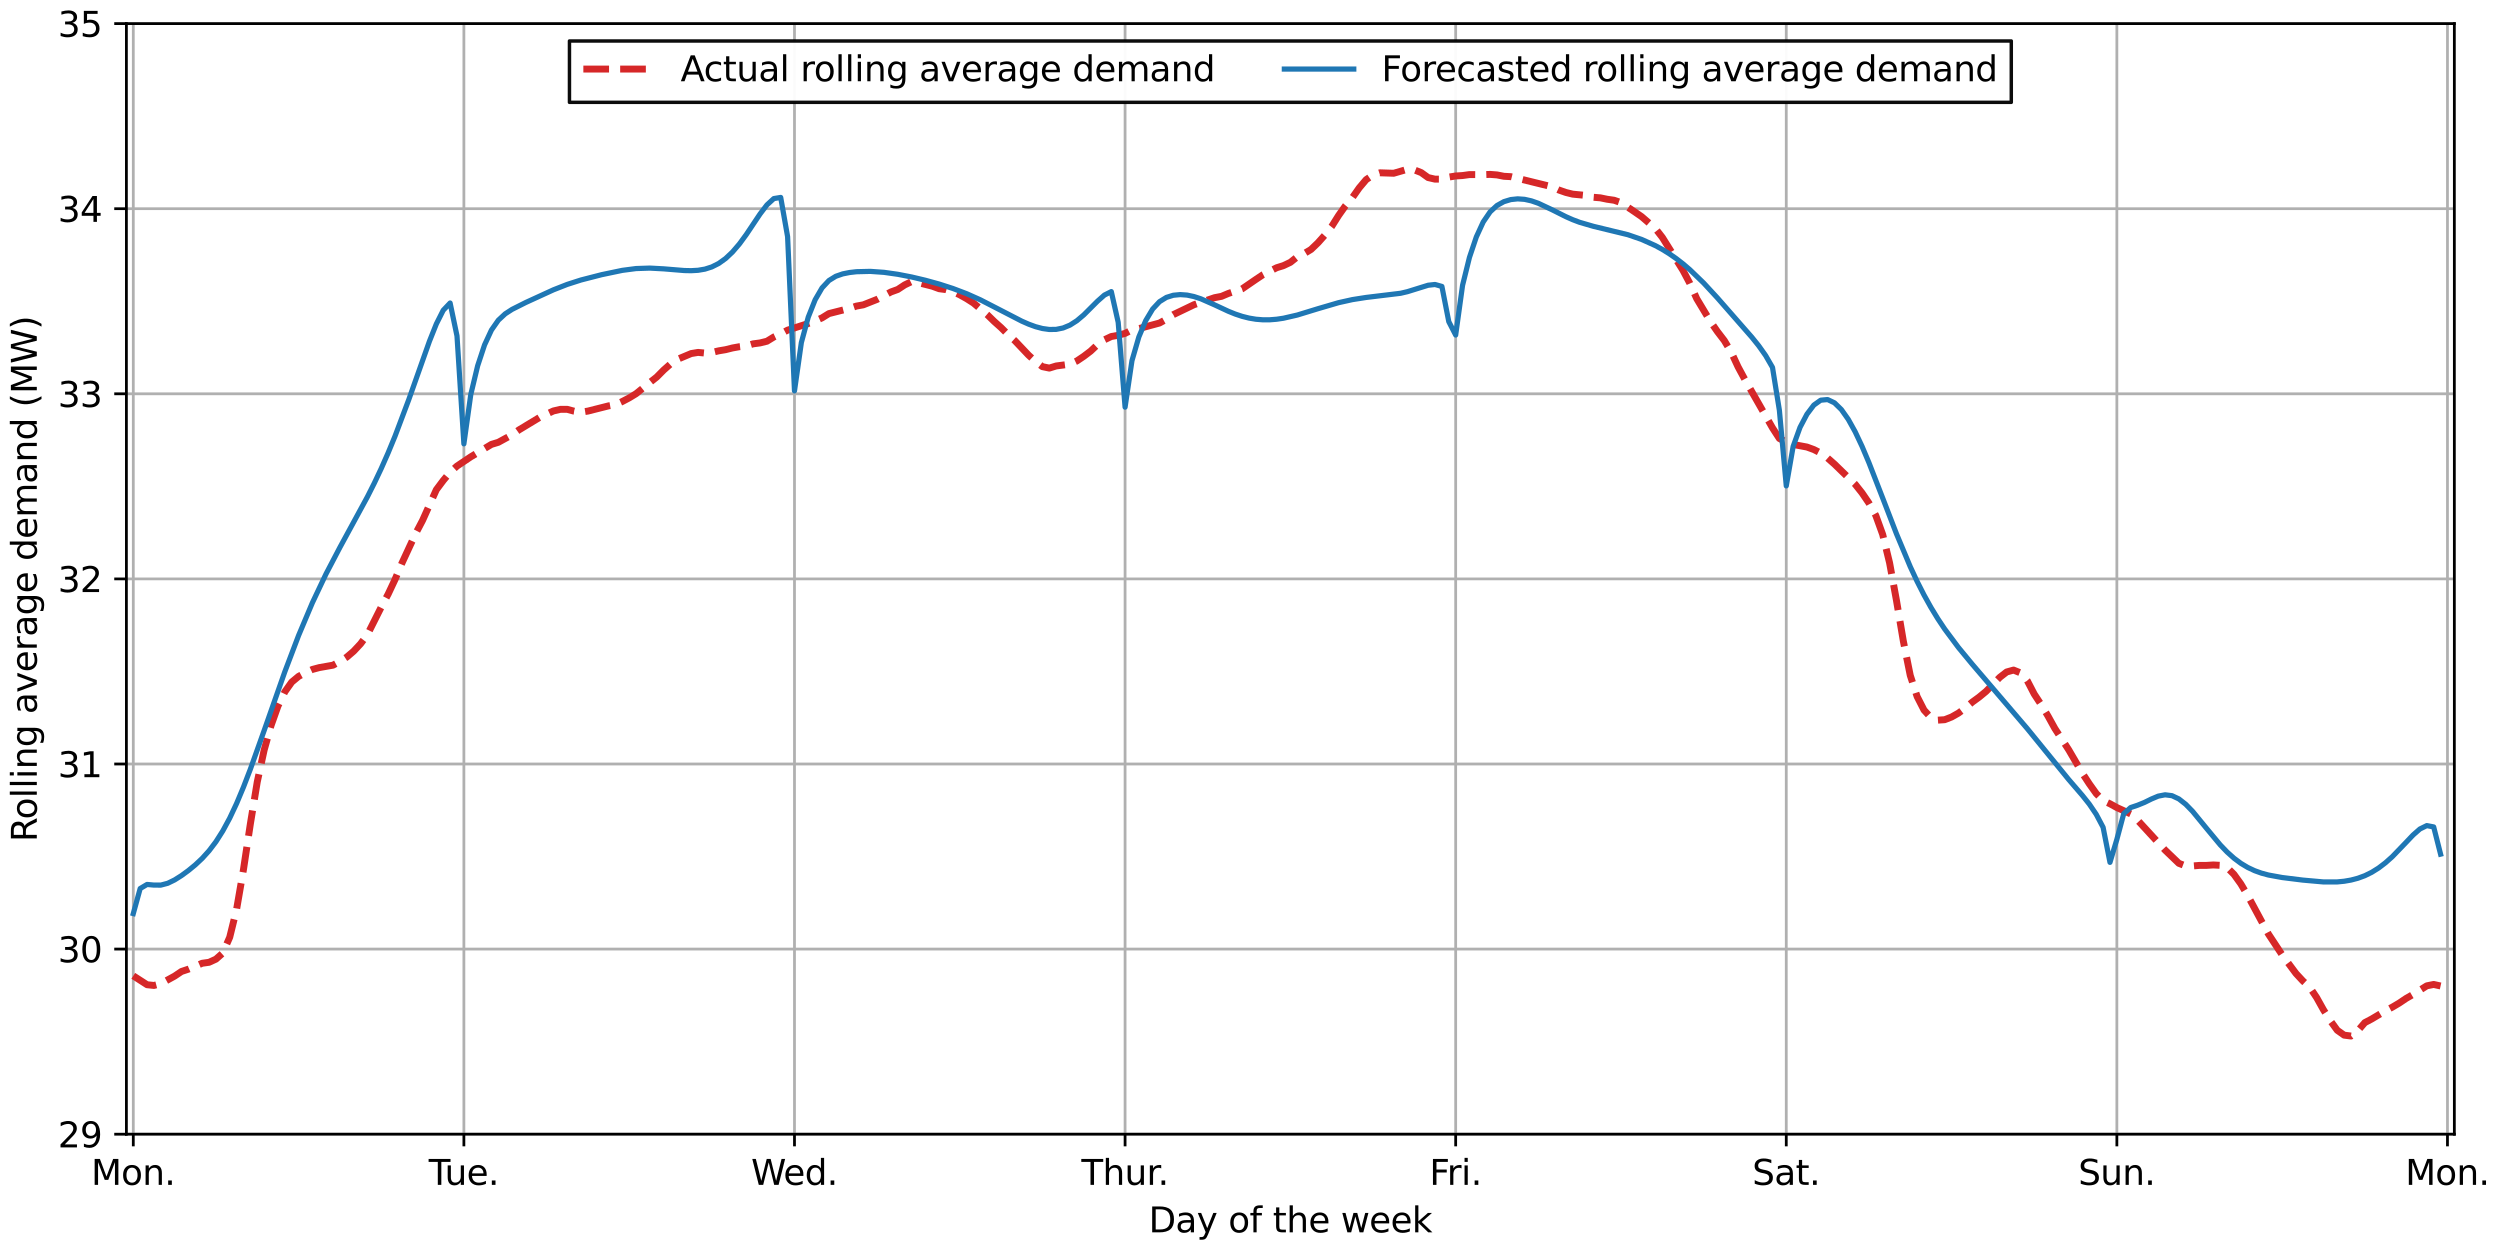 <?xml version="1.0" encoding="utf-8" standalone="no"?>
<!DOCTYPE svg PUBLIC "-//W3C//DTD SVG 1.1//EN"
  "http://www.w3.org/Graphics/SVG/1.1/DTD/svg11.dtd">
<svg height="360pt" version="1.1" viewBox="0 0 720 360" width="720pt" xmlns="http://www.w3.org/2000/svg" xmlns:xlink="http://www.w3.org/1999/xlink">
 <defs>
  <style type="text/css">*{stroke-linecap:butt;stroke-linejoin:round;}</style>
 </defs>
 <g id="figure_1">
  <g id="patch_1">
   <path d="M 0 360 
L 720 360 
L 720 0 
L 0 0 
z
" style="fill:#ffffff;"/>
  </g>
  <g id="axes_1">
   <g id="patch_2">
    <path d="M 36.403 326.644 
L 706.852 326.644 
L 706.852 6.799 
L 36.403 6.799 
z
" style="fill:#ffffff;"/>
   </g>
   <g id="matplotlib.axis_1">
    <g id="xtick_1">
     <g id="line2d_1">
      <path clip-path="url(#p9b001a2876)" d="M 38.387 326.644 
L 38.387 6.799 
" style="fill:none;stroke:#b0b0b0;stroke-linecap:square;stroke-width:0.8;"/>
     </g>
     <g id="line2d_2">
      <defs>
       <path d="M 0 0 
L 0 3.5 
" id="m83ff432cc6" style="stroke:#000000;stroke-width:0.8;"/>
      </defs>
      <g>
       <use style="stroke:#000000;stroke-width:0.8;" x="38.387" xlink:href="#m83ff432cc6" y="326.644"/>
      </g>
     </g>
     <g id="text_1">
      <!-- Mon. -->
      <g transform="translate(26.256 341.242)scale(0.1 -0.1)">
       <defs>
        <path d="M 628 4666 
L 1569 4666 
L 2759 1491 
L 3956 4666 
L 4897 4666 
L 4897 0 
L 4281 0 
L 4281 4097 
L 3078 897 
L 2444 897 
L 1241 4097 
L 1241 0 
L 628 0 
L 628 4666 
z
" id="DejaVuSans-4d" transform="scale(0.016)"/>
        <path d="M 1959 3097 
Q 1497 3097 1228 2736 
Q 959 2375 959 1747 
Q 959 1119 1226 758 
Q 1494 397 1959 397 
Q 2419 397 2687 759 
Q 2956 1122 2956 1747 
Q 2956 2369 2687 2733 
Q 2419 3097 1959 3097 
z
M 1959 3584 
Q 2709 3584 3137 3096 
Q 3566 2609 3566 1747 
Q 3566 888 3137 398 
Q 2709 -91 1959 -91 
Q 1206 -91 779 398 
Q 353 888 353 1747 
Q 353 2609 779 3096 
Q 1206 3584 1959 3584 
z
" id="DejaVuSans-6f" transform="scale(0.016)"/>
        <path d="M 3513 2113 
L 3513 0 
L 2938 0 
L 2938 2094 
Q 2938 2591 2744 2837 
Q 2550 3084 2163 3084 
Q 1697 3084 1428 2787 
Q 1159 2491 1159 1978 
L 1159 0 
L 581 0 
L 581 3500 
L 1159 3500 
L 1159 2956 
Q 1366 3272 1645 3428 
Q 1925 3584 2291 3584 
Q 2894 3584 3203 3211 
Q 3513 2838 3513 2113 
z
" id="DejaVuSans-6e" transform="scale(0.016)"/>
        <path d="M 684 794 
L 1344 794 
L 1344 0 
L 684 0 
L 684 794 
z
" id="DejaVuSans-2e" transform="scale(0.016)"/>
       </defs>
       <use xlink:href="#DejaVuSans-4d"/>
       <use x="86.279" xlink:href="#DejaVuSans-6f"/>
       <use x="147.461" xlink:href="#DejaVuSans-6e"/>
       <use x="210.84" xlink:href="#DejaVuSans-2e"/>
      </g>
     </g>
    </g>
    <g id="xtick_2">
     <g id="line2d_3">
      <path clip-path="url(#p9b001a2876)" d="M 133.599 326.644 
L 133.599 6.799 
" style="fill:none;stroke:#b0b0b0;stroke-linecap:square;stroke-width:0.8;"/>
     </g>
     <g id="line2d_4">
      <g>
       <use style="stroke:#000000;stroke-width:0.8;" x="133.599" xlink:href="#m83ff432cc6" y="326.644"/>
      </g>
     </g>
     <g id="text_2">
      <!-- Tue. -->
      <g transform="translate(123.467 341.242)scale(0.1 -0.1)">
       <defs>
        <path d="M -19 4666 
L 3928 4666 
L 3928 4134 
L 2272 4134 
L 2272 0 
L 1638 0 
L 1638 4134 
L -19 4134 
L -19 4666 
z
" id="DejaVuSans-54" transform="scale(0.016)"/>
        <path d="M 544 1381 
L 544 3500 
L 1119 3500 
L 1119 1403 
Q 1119 906 1312 657 
Q 1506 409 1894 409 
Q 2359 409 2629 706 
Q 2900 1003 2900 1516 
L 2900 3500 
L 3475 3500 
L 3475 0 
L 2900 0 
L 2900 538 
Q 2691 219 2414 64 
Q 2138 -91 1772 -91 
Q 1169 -91 856 284 
Q 544 659 544 1381 
z
M 1991 3584 
L 1991 3584 
z
" id="DejaVuSans-75" transform="scale(0.016)"/>
        <path d="M 3597 1894 
L 3597 1613 
L 953 1613 
Q 991 1019 1311 708 
Q 1631 397 2203 397 
Q 2534 397 2845 478 
Q 3156 559 3463 722 
L 3463 178 
Q 3153 47 2828 -22 
Q 2503 -91 2169 -91 
Q 1331 -91 842 396 
Q 353 884 353 1716 
Q 353 2575 817 3079 
Q 1281 3584 2069 3584 
Q 2775 3584 3186 3129 
Q 3597 2675 3597 1894 
z
M 3022 2063 
Q 3016 2534 2758 2815 
Q 2500 3097 2075 3097 
Q 1594 3097 1305 2825 
Q 1016 2553 972 2059 
L 3022 2063 
z
" id="DejaVuSans-65" transform="scale(0.016)"/>
       </defs>
       <use xlink:href="#DejaVuSans-54"/>
       <use x="45.959" xlink:href="#DejaVuSans-75"/>
       <use x="109.338" xlink:href="#DejaVuSans-65"/>
       <use x="170.861" xlink:href="#DejaVuSans-2e"/>
      </g>
     </g>
    </g>
    <g id="xtick_3">
     <g id="line2d_5">
      <path clip-path="url(#p9b001a2876)" d="M 228.81 326.644 
L 228.81 6.799 
" style="fill:none;stroke:#b0b0b0;stroke-linecap:square;stroke-width:0.8;"/>
     </g>
     <g id="line2d_6">
      <g>
       <use style="stroke:#000000;stroke-width:0.8;" x="228.81" xlink:href="#m83ff432cc6" y="326.644"/>
      </g>
     </g>
     <g id="text_3">
      <!-- Wed. -->
      <g transform="translate(216.32 341.242)scale(0.1 -0.1)">
       <defs>
        <path d="M 213 4666 
L 850 4666 
L 1831 722 
L 2809 4666 
L 3519 4666 
L 4500 722 
L 5478 4666 
L 6119 4666 
L 4947 0 
L 4153 0 
L 3169 4050 
L 2175 0 
L 1381 0 
L 213 4666 
z
" id="DejaVuSans-57" transform="scale(0.016)"/>
        <path d="M 2906 2969 
L 2906 4863 
L 3481 4863 
L 3481 0 
L 2906 0 
L 2906 525 
Q 2725 213 2448 61 
Q 2172 -91 1784 -91 
Q 1150 -91 751 415 
Q 353 922 353 1747 
Q 353 2572 751 3078 
Q 1150 3584 1784 3584 
Q 2172 3584 2448 3432 
Q 2725 3281 2906 2969 
z
M 947 1747 
Q 947 1113 1208 752 
Q 1469 391 1925 391 
Q 2381 391 2643 752 
Q 2906 1113 2906 1747 
Q 2906 2381 2643 2742 
Q 2381 3103 1925 3103 
Q 1469 3103 1208 2742 
Q 947 2381 947 1747 
z
" id="DejaVuSans-64" transform="scale(0.016)"/>
       </defs>
       <use xlink:href="#DejaVuSans-57"/>
       <use x="93.002" xlink:href="#DejaVuSans-65"/>
       <use x="154.525" xlink:href="#DejaVuSans-64"/>
       <use x="218.002" xlink:href="#DejaVuSans-2e"/>
      </g>
     </g>
    </g>
    <g id="xtick_4">
     <g id="line2d_7">
      <path clip-path="url(#p9b001a2876)" d="M 324.022 326.644 
L 324.022 6.799 
" style="fill:none;stroke:#b0b0b0;stroke-linecap:square;stroke-width:0.8;"/>
     </g>
     <g id="line2d_8">
      <g>
       <use style="stroke:#000000;stroke-width:0.8;" x="324.022" xlink:href="#m83ff432cc6" y="326.644"/>
      </g>
     </g>
     <g id="text_4">
      <!-- Thur. -->
      <g transform="translate(311.442 341.242)scale(0.1 -0.1)">
       <defs>
        <path d="M 3513 2113 
L 3513 0 
L 2938 0 
L 2938 2094 
Q 2938 2591 2744 2837 
Q 2550 3084 2163 3084 
Q 1697 3084 1428 2787 
Q 1159 2491 1159 1978 
L 1159 0 
L 581 0 
L 581 4863 
L 1159 4863 
L 1159 2956 
Q 1366 3272 1645 3428 
Q 1925 3584 2291 3584 
Q 2894 3584 3203 3211 
Q 3513 2838 3513 2113 
z
" id="DejaVuSans-68" transform="scale(0.016)"/>
        <path d="M 2631 2963 
Q 2534 3019 2420 3045 
Q 2306 3072 2169 3072 
Q 1681 3072 1420 2755 
Q 1159 2438 1159 1844 
L 1159 0 
L 581 0 
L 581 3500 
L 1159 3500 
L 1159 2956 
Q 1341 3275 1631 3429 
Q 1922 3584 2338 3584 
Q 2397 3584 2469 3576 
Q 2541 3569 2628 3553 
L 2631 2963 
z
" id="DejaVuSans-72" transform="scale(0.016)"/>
       </defs>
       <use xlink:href="#DejaVuSans-54"/>
       <use x="61.084" xlink:href="#DejaVuSans-68"/>
       <use x="124.463" xlink:href="#DejaVuSans-75"/>
       <use x="187.842" xlink:href="#DejaVuSans-72"/>
       <use x="219.83" xlink:href="#DejaVuSans-2e"/>
      </g>
     </g>
    </g>
    <g id="xtick_5">
     <g id="line2d_9">
      <path clip-path="url(#p9b001a2876)" d="M 419.234 326.644 
L 419.234 6.799 
" style="fill:none;stroke:#b0b0b0;stroke-linecap:square;stroke-width:0.8;"/>
     </g>
     <g id="line2d_10">
      <g>
       <use style="stroke:#000000;stroke-width:0.8;" x="419.234" xlink:href="#m83ff432cc6" y="326.644"/>
      </g>
     </g>
     <g id="text_5">
      <!-- Fri. -->
      <g transform="translate(411.687 341.242)scale(0.1 -0.1)">
       <defs>
        <path d="M 628 4666 
L 3309 4666 
L 3309 4134 
L 1259 4134 
L 1259 2759 
L 3109 2759 
L 3109 2228 
L 1259 2228 
L 1259 0 
L 628 0 
L 628 4666 
z
" id="DejaVuSans-46" transform="scale(0.016)"/>
        <path d="M 603 3500 
L 1178 3500 
L 1178 0 
L 603 0 
L 603 3500 
z
M 603 4863 
L 1178 4863 
L 1178 4134 
L 603 4134 
L 603 4863 
z
" id="DejaVuSans-69" transform="scale(0.016)"/>
       </defs>
       <use xlink:href="#DejaVuSans-46"/>
       <use x="50.27" xlink:href="#DejaVuSans-72"/>
       <use x="91.383" xlink:href="#DejaVuSans-69"/>
       <use x="119.166" xlink:href="#DejaVuSans-2e"/>
      </g>
     </g>
    </g>
    <g id="xtick_6">
     <g id="line2d_11">
      <path clip-path="url(#p9b001a2876)" d="M 514.445 326.644 
L 514.445 6.799 
" style="fill:none;stroke:#b0b0b0;stroke-linecap:square;stroke-width:0.8;"/>
     </g>
     <g id="line2d_12">
      <g>
       <use style="stroke:#000000;stroke-width:0.8;" x="514.445" xlink:href="#m83ff432cc6" y="326.644"/>
      </g>
     </g>
     <g id="text_6">
      <!-- Sat. -->
      <g transform="translate(504.658 341.242)scale(0.1 -0.1)">
       <defs>
        <path d="M 3425 4513 
L 3425 3897 
Q 3066 4069 2747 4153 
Q 2428 4238 2131 4238 
Q 1616 4238 1336 4038 
Q 1056 3838 1056 3469 
Q 1056 3159 1242 3001 
Q 1428 2844 1947 2747 
L 2328 2669 
Q 3034 2534 3370 2195 
Q 3706 1856 3706 1288 
Q 3706 609 3251 259 
Q 2797 -91 1919 -91 
Q 1588 -91 1214 -16 
Q 841 59 441 206 
L 441 856 
Q 825 641 1194 531 
Q 1563 422 1919 422 
Q 2459 422 2753 634 
Q 3047 847 3047 1241 
Q 3047 1584 2836 1778 
Q 2625 1972 2144 2069 
L 1759 2144 
Q 1053 2284 737 2584 
Q 422 2884 422 3419 
Q 422 4038 858 4394 
Q 1294 4750 2059 4750 
Q 2388 4750 2728 4690 
Q 3069 4631 3425 4513 
z
" id="DejaVuSans-53" transform="scale(0.016)"/>
        <path d="M 2194 1759 
Q 1497 1759 1228 1600 
Q 959 1441 959 1056 
Q 959 750 1161 570 
Q 1363 391 1709 391 
Q 2188 391 2477 730 
Q 2766 1069 2766 1631 
L 2766 1759 
L 2194 1759 
z
M 3341 1997 
L 3341 0 
L 2766 0 
L 2766 531 
Q 2569 213 2275 61 
Q 1981 -91 1556 -91 
Q 1019 -91 701 211 
Q 384 513 384 1019 
Q 384 1609 779 1909 
Q 1175 2209 1959 2209 
L 2766 2209 
L 2766 2266 
Q 2766 2663 2505 2880 
Q 2244 3097 1772 3097 
Q 1472 3097 1187 3025 
Q 903 2953 641 2809 
L 641 3341 
Q 956 3463 1253 3523 
Q 1550 3584 1831 3584 
Q 2591 3584 2966 3190 
Q 3341 2797 3341 1997 
z
" id="DejaVuSans-61" transform="scale(0.016)"/>
        <path d="M 1172 4494 
L 1172 3500 
L 2356 3500 
L 2356 3053 
L 1172 3053 
L 1172 1153 
Q 1172 725 1289 603 
Q 1406 481 1766 481 
L 2356 481 
L 2356 0 
L 1766 0 
Q 1100 0 847 248 
Q 594 497 594 1153 
L 594 3053 
L 172 3053 
L 172 3500 
L 594 3500 
L 594 4494 
L 1172 4494 
z
" id="DejaVuSans-74" transform="scale(0.016)"/>
       </defs>
       <use xlink:href="#DejaVuSans-53"/>
       <use x="63.477" xlink:href="#DejaVuSans-61"/>
       <use x="124.756" xlink:href="#DejaVuSans-74"/>
       <use x="163.965" xlink:href="#DejaVuSans-2e"/>
      </g>
     </g>
    </g>
    <g id="xtick_7">
     <g id="line2d_13">
      <path clip-path="url(#p9b001a2876)" d="M 609.657 326.644 
L 609.657 6.799 
" style="fill:none;stroke:#b0b0b0;stroke-linecap:square;stroke-width:0.8;"/>
     </g>
     <g id="line2d_14">
      <g>
       <use style="stroke:#000000;stroke-width:0.8;" x="609.657" xlink:href="#m83ff432cc6" y="326.644"/>
      </g>
     </g>
     <g id="text_7">
      <!-- Sun. -->
      <g transform="translate(598.556 341.242)scale(0.1 -0.1)">
       <use xlink:href="#DejaVuSans-53"/>
       <use x="63.477" xlink:href="#DejaVuSans-75"/>
       <use x="126.855" xlink:href="#DejaVuSans-6e"/>
       <use x="190.234" xlink:href="#DejaVuSans-2e"/>
      </g>
     </g>
    </g>
    <g id="xtick_8">
     <g id="line2d_15">
      <path clip-path="url(#p9b001a2876)" d="M 704.869 326.644 
L 704.869 6.799 
" style="fill:none;stroke:#b0b0b0;stroke-linecap:square;stroke-width:0.8;"/>
     </g>
     <g id="line2d_16">
      <g>
       <use style="stroke:#000000;stroke-width:0.8;" x="704.869" xlink:href="#m83ff432cc6" y="326.644"/>
      </g>
     </g>
     <g id="text_8">
      <!-- Mon. -->
      <g transform="translate(692.737 341.242)scale(0.1 -0.1)">
       <use xlink:href="#DejaVuSans-4d"/>
       <use x="86.279" xlink:href="#DejaVuSans-6f"/>
       <use x="147.461" xlink:href="#DejaVuSans-6e"/>
       <use x="210.84" xlink:href="#DejaVuSans-2e"/>
      </g>
     </g>
    </g>
    <g id="text_9">
     <!-- Day of the week -->
     <g transform="translate(330.825 354.92)scale(0.1 -0.1)">
      <defs>
       <path d="M 1259 4147 
L 1259 519 
L 2022 519 
Q 2988 519 3436 956 
Q 3884 1394 3884 2338 
Q 3884 3275 3436 3711 
Q 2988 4147 2022 4147 
L 1259 4147 
z
M 628 4666 
L 1925 4666 
Q 3281 4666 3915 4102 
Q 4550 3538 4550 2338 
Q 4550 1131 3912 565 
Q 3275 0 1925 0 
L 628 0 
L 628 4666 
z
" id="DejaVuSans-44" transform="scale(0.016)"/>
       <path d="M 2059 -325 
Q 1816 -950 1584 -1140 
Q 1353 -1331 966 -1331 
L 506 -1331 
L 506 -850 
L 844 -850 
Q 1081 -850 1212 -737 
Q 1344 -625 1503 -206 
L 1606 56 
L 191 3500 
L 800 3500 
L 1894 763 
L 2988 3500 
L 3597 3500 
L 2059 -325 
z
" id="DejaVuSans-79" transform="scale(0.016)"/>
       <path id="DejaVuSans-20" transform="scale(0.016)"/>
       <path d="M 2375 4863 
L 2375 4384 
L 1825 4384 
Q 1516 4384 1395 4259 
Q 1275 4134 1275 3809 
L 1275 3500 
L 2222 3500 
L 2222 3053 
L 1275 3053 
L 1275 0 
L 697 0 
L 697 3053 
L 147 3053 
L 147 3500 
L 697 3500 
L 697 3744 
Q 697 4328 969 4595 
Q 1241 4863 1831 4863 
L 2375 4863 
z
" id="DejaVuSans-66" transform="scale(0.016)"/>
       <path d="M 269 3500 
L 844 3500 
L 1563 769 
L 2278 3500 
L 2956 3500 
L 3675 769 
L 4391 3500 
L 4966 3500 
L 4050 0 
L 3372 0 
L 2619 2869 
L 1863 0 
L 1184 0 
L 269 3500 
z
" id="DejaVuSans-77" transform="scale(0.016)"/>
       <path d="M 581 4863 
L 1159 4863 
L 1159 1991 
L 2875 3500 
L 3609 3500 
L 1753 1863 
L 3688 0 
L 2938 0 
L 1159 1709 
L 1159 0 
L 581 0 
L 581 4863 
z
" id="DejaVuSans-6b" transform="scale(0.016)"/>
      </defs>
      <use xlink:href="#DejaVuSans-44"/>
      <use x="77.002" xlink:href="#DejaVuSans-61"/>
      <use x="138.281" xlink:href="#DejaVuSans-79"/>
      <use x="197.461" xlink:href="#DejaVuSans-20"/>
      <use x="229.248" xlink:href="#DejaVuSans-6f"/>
      <use x="290.43" xlink:href="#DejaVuSans-66"/>
      <use x="325.635" xlink:href="#DejaVuSans-20"/>
      <use x="357.422" xlink:href="#DejaVuSans-74"/>
      <use x="396.631" xlink:href="#DejaVuSans-68"/>
      <use x="460.01" xlink:href="#DejaVuSans-65"/>
      <use x="521.533" xlink:href="#DejaVuSans-20"/>
      <use x="553.32" xlink:href="#DejaVuSans-77"/>
      <use x="635.107" xlink:href="#DejaVuSans-65"/>
      <use x="696.631" xlink:href="#DejaVuSans-65"/>
      <use x="758.154" xlink:href="#DejaVuSans-6b"/>
     </g>
    </g>
   </g>
   <g id="matplotlib.axis_2">
    <g id="ytick_1">
     <g id="line2d_17">
      <path clip-path="url(#p9b001a2876)" d="M 36.403 326.644 
L 706.852 326.644 
" style="fill:none;stroke:#b0b0b0;stroke-linecap:square;stroke-width:0.8;"/>
     </g>
     <g id="line2d_18">
      <defs>
       <path d="M 0 0 
L -3.5 0 
" id="mb310139ceb" style="stroke:#000000;stroke-width:0.8;"/>
      </defs>
      <g>
       <use style="stroke:#000000;stroke-width:0.8;" x="36.403" xlink:href="#mb310139ceb" y="326.644"/>
      </g>
     </g>
     <g id="text_10">
      <!-- 29 -->
      <g transform="translate(16.678 330.443)scale(0.1 -0.1)">
       <defs>
        <path d="M 1228 531 
L 3431 531 
L 3431 0 
L 469 0 
L 469 531 
Q 828 903 1448 1529 
Q 2069 2156 2228 2338 
Q 2531 2678 2651 2914 
Q 2772 3150 2772 3378 
Q 2772 3750 2511 3984 
Q 2250 4219 1831 4219 
Q 1534 4219 1204 4116 
Q 875 4013 500 3803 
L 500 4441 
Q 881 4594 1212 4672 
Q 1544 4750 1819 4750 
Q 2544 4750 2975 4387 
Q 3406 4025 3406 3419 
Q 3406 3131 3298 2873 
Q 3191 2616 2906 2266 
Q 2828 2175 2409 1742 
Q 1991 1309 1228 531 
z
" id="DejaVuSans-32" transform="scale(0.016)"/>
        <path d="M 703 97 
L 703 672 
Q 941 559 1184 500 
Q 1428 441 1663 441 
Q 2288 441 2617 861 
Q 2947 1281 2994 2138 
Q 2813 1869 2534 1725 
Q 2256 1581 1919 1581 
Q 1219 1581 811 2004 
Q 403 2428 403 3163 
Q 403 3881 828 4315 
Q 1253 4750 1959 4750 
Q 2769 4750 3195 4129 
Q 3622 3509 3622 2328 
Q 3622 1225 3098 567 
Q 2575 -91 1691 -91 
Q 1453 -91 1209 -44 
Q 966 3 703 97 
z
M 1959 2075 
Q 2384 2075 2632 2365 
Q 2881 2656 2881 3163 
Q 2881 3666 2632 3958 
Q 2384 4250 1959 4250 
Q 1534 4250 1286 3958 
Q 1038 3666 1038 3163 
Q 1038 2656 1286 2365 
Q 1534 2075 1959 2075 
z
" id="DejaVuSans-39" transform="scale(0.016)"/>
       </defs>
       <use xlink:href="#DejaVuSans-32"/>
       <use x="63.623" xlink:href="#DejaVuSans-39"/>
      </g>
     </g>
    </g>
    <g id="ytick_2">
     <g id="line2d_19">
      <path clip-path="url(#p9b001a2876)" d="M 36.403 273.336 
L 706.852 273.336 
" style="fill:none;stroke:#b0b0b0;stroke-linecap:square;stroke-width:0.8;"/>
     </g>
     <g id="line2d_20">
      <g>
       <use style="stroke:#000000;stroke-width:0.8;" x="36.403" xlink:href="#mb310139ceb" y="273.336"/>
      </g>
     </g>
     <g id="text_11">
      <!-- 30 -->
      <g transform="translate(16.678 277.135)scale(0.1 -0.1)">
       <defs>
        <path d="M 2597 2516 
Q 3050 2419 3304 2112 
Q 3559 1806 3559 1356 
Q 3559 666 3084 287 
Q 2609 -91 1734 -91 
Q 1441 -91 1130 -33 
Q 819 25 488 141 
L 488 750 
Q 750 597 1062 519 
Q 1375 441 1716 441 
Q 2309 441 2620 675 
Q 2931 909 2931 1356 
Q 2931 1769 2642 2001 
Q 2353 2234 1838 2234 
L 1294 2234 
L 1294 2753 
L 1863 2753 
Q 2328 2753 2575 2939 
Q 2822 3125 2822 3475 
Q 2822 3834 2567 4026 
Q 2313 4219 1838 4219 
Q 1578 4219 1281 4162 
Q 984 4106 628 3988 
L 628 4550 
Q 988 4650 1302 4700 
Q 1616 4750 1894 4750 
Q 2613 4750 3031 4423 
Q 3450 4097 3450 3541 
Q 3450 3153 3228 2886 
Q 3006 2619 2597 2516 
z
" id="DejaVuSans-33" transform="scale(0.016)"/>
        <path d="M 2034 4250 
Q 1547 4250 1301 3770 
Q 1056 3291 1056 2328 
Q 1056 1369 1301 889 
Q 1547 409 2034 409 
Q 2525 409 2770 889 
Q 3016 1369 3016 2328 
Q 3016 3291 2770 3770 
Q 2525 4250 2034 4250 
z
M 2034 4750 
Q 2819 4750 3233 4129 
Q 3647 3509 3647 2328 
Q 3647 1150 3233 529 
Q 2819 -91 2034 -91 
Q 1250 -91 836 529 
Q 422 1150 422 2328 
Q 422 3509 836 4129 
Q 1250 4750 2034 4750 
z
" id="DejaVuSans-30" transform="scale(0.016)"/>
       </defs>
       <use xlink:href="#DejaVuSans-33"/>
       <use x="63.623" xlink:href="#DejaVuSans-30"/>
      </g>
     </g>
    </g>
    <g id="ytick_3">
     <g id="line2d_21">
      <path clip-path="url(#p9b001a2876)" d="M 36.403 220.029 
L 706.852 220.029 
" style="fill:none;stroke:#b0b0b0;stroke-linecap:square;stroke-width:0.8;"/>
     </g>
     <g id="line2d_22">
      <g>
       <use style="stroke:#000000;stroke-width:0.8;" x="36.403" xlink:href="#mb310139ceb" y="220.029"/>
      </g>
     </g>
     <g id="text_12">
      <!-- 31 -->
      <g transform="translate(16.678 223.828)scale(0.1 -0.1)">
       <defs>
        <path d="M 794 531 
L 1825 531 
L 1825 4091 
L 703 3866 
L 703 4441 
L 1819 4666 
L 2450 4666 
L 2450 531 
L 3481 531 
L 3481 0 
L 794 0 
L 794 531 
z
" id="DejaVuSans-31" transform="scale(0.016)"/>
       </defs>
       <use xlink:href="#DejaVuSans-33"/>
       <use x="63.623" xlink:href="#DejaVuSans-31"/>
      </g>
     </g>
    </g>
    <g id="ytick_4">
     <g id="line2d_23">
      <path clip-path="url(#p9b001a2876)" d="M 36.403 166.721 
L 706.852 166.721 
" style="fill:none;stroke:#b0b0b0;stroke-linecap:square;stroke-width:0.8;"/>
     </g>
     <g id="line2d_24">
      <g>
       <use style="stroke:#000000;stroke-width:0.8;" x="36.403" xlink:href="#mb310139ceb" y="166.721"/>
      </g>
     </g>
     <g id="text_13">
      <!-- 32 -->
      <g transform="translate(16.678 170.521)scale(0.1 -0.1)">
       <use xlink:href="#DejaVuSans-33"/>
       <use x="63.623" xlink:href="#DejaVuSans-32"/>
      </g>
     </g>
    </g>
    <g id="ytick_5">
     <g id="line2d_25">
      <path clip-path="url(#p9b001a2876)" d="M 36.403 113.414 
L 706.852 113.414 
" style="fill:none;stroke:#b0b0b0;stroke-linecap:square;stroke-width:0.8;"/>
     </g>
     <g id="line2d_26">
      <g>
       <use style="stroke:#000000;stroke-width:0.8;" x="36.403" xlink:href="#mb310139ceb" y="113.414"/>
      </g>
     </g>
     <g id="text_14">
      <!-- 33 -->
      <g transform="translate(16.678 117.213)scale(0.1 -0.1)">
       <use xlink:href="#DejaVuSans-33"/>
       <use x="63.623" xlink:href="#DejaVuSans-33"/>
      </g>
     </g>
    </g>
    <g id="ytick_6">
     <g id="line2d_27">
      <path clip-path="url(#p9b001a2876)" d="M 36.403 60.107 
L 706.852 60.107 
" style="fill:none;stroke:#b0b0b0;stroke-linecap:square;stroke-width:0.8;"/>
     </g>
     <g id="line2d_28">
      <g>
       <use style="stroke:#000000;stroke-width:0.8;" x="36.403" xlink:href="#mb310139ceb" y="60.107"/>
      </g>
     </g>
     <g id="text_15">
      <!-- 34 -->
      <g transform="translate(16.678 63.906)scale(0.1 -0.1)">
       <defs>
        <path d="M 2419 4116 
L 825 1625 
L 2419 1625 
L 2419 4116 
z
M 2253 4666 
L 3047 4666 
L 3047 1625 
L 3713 1625 
L 3713 1100 
L 3047 1100 
L 3047 0 
L 2419 0 
L 2419 1100 
L 313 1100 
L 313 1709 
L 2253 4666 
z
" id="DejaVuSans-34" transform="scale(0.016)"/>
       </defs>
       <use xlink:href="#DejaVuSans-33"/>
       <use x="63.623" xlink:href="#DejaVuSans-34"/>
      </g>
     </g>
    </g>
    <g id="ytick_7">
     <g id="line2d_29">
      <path clip-path="url(#p9b001a2876)" d="M 36.403 6.799 
L 706.852 6.799 
" style="fill:none;stroke:#b0b0b0;stroke-linecap:square;stroke-width:0.8;"/>
     </g>
     <g id="line2d_30">
      <g>
       <use style="stroke:#000000;stroke-width:0.8;" x="36.403" xlink:href="#mb310139ceb" y="6.799"/>
      </g>
     </g>
     <g id="text_16">
      <!-- 35 -->
      <g transform="translate(16.678 10.599)scale(0.1 -0.1)">
       <defs>
        <path d="M 691 4666 
L 3169 4666 
L 3169 4134 
L 1269 4134 
L 1269 2991 
Q 1406 3038 1543 3061 
Q 1681 3084 1819 3084 
Q 2600 3084 3056 2656 
Q 3513 2228 3513 1497 
Q 3513 744 3044 326 
Q 2575 -91 1722 -91 
Q 1428 -91 1123 -41 
Q 819 9 494 109 
L 494 744 
Q 775 591 1075 516 
Q 1375 441 1709 441 
Q 2250 441 2565 725 
Q 2881 1009 2881 1497 
Q 2881 1984 2565 2268 
Q 2250 2553 1709 2553 
Q 1456 2553 1204 2497 
Q 953 2441 691 2322 
L 691 4666 
z
" id="DejaVuSans-35" transform="scale(0.016)"/>
       </defs>
       <use xlink:href="#DejaVuSans-33"/>
       <use x="63.623" xlink:href="#DejaVuSans-35"/>
      </g>
     </g>
    </g>
    <g id="text_17">
     <!-- Rolling average demand (MW) -->
     <g transform="translate(10.599 242.465)rotate(-90)scale(0.1 -0.1)">
      <defs>
       <path d="M 2841 2188 
Q 3044 2119 3236 1894 
Q 3428 1669 3622 1275 
L 4263 0 
L 3584 0 
L 2988 1197 
Q 2756 1666 2539 1819 
Q 2322 1972 1947 1972 
L 1259 1972 
L 1259 0 
L 628 0 
L 628 4666 
L 2053 4666 
Q 2853 4666 3247 4331 
Q 3641 3997 3641 3322 
Q 3641 2881 3436 2590 
Q 3231 2300 2841 2188 
z
M 1259 4147 
L 1259 2491 
L 2053 2491 
Q 2509 2491 2742 2702 
Q 2975 2913 2975 3322 
Q 2975 3731 2742 3939 
Q 2509 4147 2053 4147 
L 1259 4147 
z
" id="DejaVuSans-52" transform="scale(0.016)"/>
       <path d="M 603 4863 
L 1178 4863 
L 1178 0 
L 603 0 
L 603 4863 
z
" id="DejaVuSans-6c" transform="scale(0.016)"/>
       <path d="M 2906 1791 
Q 2906 2416 2648 2759 
Q 2391 3103 1925 3103 
Q 1463 3103 1205 2759 
Q 947 2416 947 1791 
Q 947 1169 1205 825 
Q 1463 481 1925 481 
Q 2391 481 2648 825 
Q 2906 1169 2906 1791 
z
M 3481 434 
Q 3481 -459 3084 -895 
Q 2688 -1331 1869 -1331 
Q 1566 -1331 1297 -1286 
Q 1028 -1241 775 -1147 
L 775 -588 
Q 1028 -725 1275 -790 
Q 1522 -856 1778 -856 
Q 2344 -856 2625 -561 
Q 2906 -266 2906 331 
L 2906 616 
Q 2728 306 2450 153 
Q 2172 0 1784 0 
Q 1141 0 747 490 
Q 353 981 353 1791 
Q 353 2603 747 3093 
Q 1141 3584 1784 3584 
Q 2172 3584 2450 3431 
Q 2728 3278 2906 2969 
L 2906 3500 
L 3481 3500 
L 3481 434 
z
" id="DejaVuSans-67" transform="scale(0.016)"/>
       <path d="M 191 3500 
L 800 3500 
L 1894 563 
L 2988 3500 
L 3597 3500 
L 2284 0 
L 1503 0 
L 191 3500 
z
" id="DejaVuSans-76" transform="scale(0.016)"/>
       <path d="M 3328 2828 
Q 3544 3216 3844 3400 
Q 4144 3584 4550 3584 
Q 5097 3584 5394 3201 
Q 5691 2819 5691 2113 
L 5691 0 
L 5113 0 
L 5113 2094 
Q 5113 2597 4934 2840 
Q 4756 3084 4391 3084 
Q 3944 3084 3684 2787 
Q 3425 2491 3425 1978 
L 3425 0 
L 2847 0 
L 2847 2094 
Q 2847 2600 2669 2842 
Q 2491 3084 2119 3084 
Q 1678 3084 1418 2786 
Q 1159 2488 1159 1978 
L 1159 0 
L 581 0 
L 581 3500 
L 1159 3500 
L 1159 2956 
Q 1356 3278 1631 3431 
Q 1906 3584 2284 3584 
Q 2666 3584 2933 3390 
Q 3200 3197 3328 2828 
z
" id="DejaVuSans-6d" transform="scale(0.016)"/>
       <path d="M 1984 4856 
Q 1566 4138 1362 3434 
Q 1159 2731 1159 2009 
Q 1159 1288 1364 580 
Q 1569 -128 1984 -844 
L 1484 -844 
Q 1016 -109 783 600 
Q 550 1309 550 2009 
Q 550 2706 781 3412 
Q 1013 4119 1484 4856 
L 1984 4856 
z
" id="DejaVuSans-28" transform="scale(0.016)"/>
       <path d="M 513 4856 
L 1013 4856 
Q 1481 4119 1714 3412 
Q 1947 2706 1947 2009 
Q 1947 1309 1714 600 
Q 1481 -109 1013 -844 
L 513 -844 
Q 928 -128 1133 580 
Q 1338 1288 1338 2009 
Q 1338 2731 1133 3434 
Q 928 4138 513 4856 
z
" id="DejaVuSans-29" transform="scale(0.016)"/>
      </defs>
      <use xlink:href="#DejaVuSans-52"/>
      <use x="64.982" xlink:href="#DejaVuSans-6f"/>
      <use x="126.164" xlink:href="#DejaVuSans-6c"/>
      <use x="153.947" xlink:href="#DejaVuSans-6c"/>
      <use x="181.73" xlink:href="#DejaVuSans-69"/>
      <use x="209.514" xlink:href="#DejaVuSans-6e"/>
      <use x="272.893" xlink:href="#DejaVuSans-67"/>
      <use x="336.369" xlink:href="#DejaVuSans-20"/>
      <use x="368.156" xlink:href="#DejaVuSans-61"/>
      <use x="429.436" xlink:href="#DejaVuSans-76"/>
      <use x="488.615" xlink:href="#DejaVuSans-65"/>
      <use x="550.139" xlink:href="#DejaVuSans-72"/>
      <use x="591.252" xlink:href="#DejaVuSans-61"/>
      <use x="652.531" xlink:href="#DejaVuSans-67"/>
      <use x="716.008" xlink:href="#DejaVuSans-65"/>
      <use x="777.531" xlink:href="#DejaVuSans-20"/>
      <use x="809.318" xlink:href="#DejaVuSans-64"/>
      <use x="872.795" xlink:href="#DejaVuSans-65"/>
      <use x="934.318" xlink:href="#DejaVuSans-6d"/>
      <use x="1031.73" xlink:href="#DejaVuSans-61"/>
      <use x="1093.01" xlink:href="#DejaVuSans-6e"/>
      <use x="1156.389" xlink:href="#DejaVuSans-64"/>
      <use x="1219.865" xlink:href="#DejaVuSans-20"/>
      <use x="1251.652" xlink:href="#DejaVuSans-28"/>
      <use x="1290.666" xlink:href="#DejaVuSans-4d"/>
      <use x="1376.945" xlink:href="#DejaVuSans-57"/>
      <use x="1475.822" xlink:href="#DejaVuSans-29"/>
     </g>
    </g>
   </g>
   <g id="line2d_31">
    <path clip-path="url(#p9b001a2876)" d="M 38.387 281.041 
L 42.354 283.6 
L 44.338 283.809 
L 46.321 283.298 
L 50.288 281.121 
L 52.272 279.784 
L 54.256 279.124 
L 58.223 277.421 
L 60.206 277.143 
L 62.19 276.235 
L 64.173 274.476 
L 66.157 269.931 
L 68.141 261.862 
L 70.124 250.387 
L 72.108 237.258 
L 74.091 225.184 
L 76.075 216.011 
L 78.058 208.948 
L 80.042 203.368 
L 82.026 199.25 
L 84.009 196.449 
L 85.993 194.801 
L 87.976 193.735 
L 89.96 192.802 
L 91.943 192.269 
L 95.911 191.569 
L 97.894 190.51 
L 99.878 189.239 
L 101.861 187.54 
L 103.845 185.417 
L 105.829 182.745 
L 109.796 174.844 
L 111.779 171.124 
L 113.763 166.899 
L 115.746 162.21 
L 119.714 153.65 
L 121.697 149.874 
L 125.664 141.047 
L 127.648 138.389 
L 129.631 136.008 
L 131.615 134.228 
L 135.582 131.57 
L 141.533 127.987 
L 143.516 127.385 
L 147.484 125.215 
L 149.467 123.809 
L 155.418 120.209 
L 159.385 118.356 
L 161.369 117.894 
L 163.352 117.885 
L 165.336 118.421 
L 167.319 118.707 
L 169.303 118.396 
L 175.254 116.895 
L 177.237 116.544 
L 179.221 115.635 
L 181.204 114.594 
L 183.188 113.385 
L 187.155 110.158 
L 189.139 108.59 
L 191.122 106.589 
L 193.106 104.832 
L 195.089 103.495 
L 199.057 101.824 
L 201.04 101.493 
L 203.024 101.684 
L 205.007 101.509 
L 206.991 101.04 
L 208.974 100.707 
L 210.958 100.212 
L 212.942 99.856 
L 214.925 99.628 
L 216.909 99.028 
L 218.892 98.764 
L 220.876 98.277 
L 222.86 97.062 
L 224.843 96.143 
L 226.827 95.085 
L 232.777 93.168 
L 234.761 92.433 
L 236.745 91.549 
L 238.728 90.317 
L 244.679 88.811 
L 246.662 88.153 
L 248.646 87.789 
L 252.613 86.216 
L 256.58 84.088 
L 258.564 83.364 
L 260.547 82.056 
L 262.531 81.103 
L 264.515 81.416 
L 268.482 82.42 
L 270.465 83.147 
L 272.449 83.413 
L 274.432 83.988 
L 276.416 84.908 
L 278.4 86.021 
L 280.383 87.289 
L 284.35 90.652 
L 286.334 92.587 
L 288.318 94.361 
L 290.301 96.336 
L 292.285 98.124 
L 296.252 102.308 
L 298.235 104.108 
L 300.219 105.598 
L 302.203 106.011 
L 304.186 105.398 
L 308.153 104.878 
L 310.137 103.959 
L 312.12 102.626 
L 314.104 101.118 
L 316.088 99.254 
L 318.071 97.857 
L 320.055 96.916 
L 322.038 96.56 
L 324.022 96.014 
L 326.005 94.996 
L 327.989 94.643 
L 333.94 93.029 
L 335.923 91.938 
L 337.907 90.619 
L 343.858 87.76 
L 349.808 85.73 
L 351.792 85.348 
L 353.776 84.51 
L 357.743 83.187 
L 361.71 80.464 
L 363.693 79.14 
L 367.661 77.116 
L 369.644 76.494 
L 371.628 75.55 
L 373.611 73.962 
L 375.595 73.036 
L 377.578 71.839 
L 379.562 69.94 
L 381.546 67.716 
L 383.529 65.209 
L 385.513 62.061 
L 387.496 59.252 
L 389.48 56.926 
L 391.463 54.103 
L 393.447 51.744 
L 395.431 50.403 
L 397.414 49.767 
L 401.381 49.898 
L 405.349 48.746 
L 407.332 48.932 
L 409.316 49.71 
L 411.299 51.138 
L 413.283 51.595 
L 415.266 51.602 
L 417.25 51.005 
L 419.234 50.68 
L 421.217 50.556 
L 423.201 50.28 
L 427.168 50.3 
L 429.151 50.227 
L 431.135 50.378 
L 433.119 50.771 
L 435.102 50.878 
L 447.004 53.801 
L 448.987 54.738 
L 450.971 55.431 
L 452.954 55.918 
L 456.921 56.3 
L 458.905 56.817 
L 460.889 56.977 
L 462.872 57.386 
L 464.856 57.67 
L 466.839 58.352 
L 470.807 61.022 
L 472.79 62.395 
L 476.757 65.815 
L 478.741 68.358 
L 484.692 77.858 
L 486.675 81.601 
L 488.659 86.019 
L 492.626 92.626 
L 494.609 95.483 
L 496.593 98.075 
L 498.577 101.391 
L 500.56 105.651 
L 502.544 109.338 
L 506.511 116.279 
L 510.478 123.232 
L 512.462 126.286 
L 514.445 127.281 
L 516.429 128.007 
L 520.396 128.747 
L 522.38 129.471 
L 524.363 130.479 
L 526.347 131.925 
L 528.33 133.673 
L 532.297 137.536 
L 534.281 139.459 
L 536.265 141.96 
L 538.248 144.872 
L 540.232 148.466 
L 542.215 153.943 
L 544.199 162.102 
L 546.182 172.927 
L 548.166 184.673 
L 550.15 194.506 
L 552.133 200.612 
L 554.117 204.499 
L 556.1 206.666 
L 558.084 207.406 
L 560.067 207.275 
L 562.051 206.498 
L 564.035 205.376 
L 566.018 203.912 
L 568.002 202.215 
L 569.985 200.772 
L 571.969 199.135 
L 575.936 195.074 
L 577.92 193.531 
L 579.903 192.98 
L 581.887 193.779 
L 583.87 196.063 
L 585.854 199.885 
L 587.838 202.911 
L 589.821 206.218 
L 591.805 209.814 
L 595.772 215.92 
L 599.739 222.714 
L 601.723 225.748 
L 603.706 228.529 
L 605.69 230.566 
L 607.673 231.485 
L 609.657 232.578 
L 613.624 234.395 
L 615.608 236.19 
L 623.542 244.83 
L 627.509 248.639 
L 629.493 249.397 
L 631.476 249.399 
L 633.46 249.232 
L 635.443 249.232 
L 637.427 249.11 
L 639.41 249.217 
L 641.394 249.825 
L 643.378 251.811 
L 645.361 254.565 
L 647.345 257.924 
L 653.296 268.989 
L 657.263 275.018 
L 661.23 280.348 
L 663.213 282.489 
L 665.197 284.313 
L 667.181 287.28 
L 669.164 290.832 
L 671.148 293.982 
L 673.131 296.718 
L 675.115 298.124 
L 677.098 298.375 
L 679.082 296.827 
L 681.066 294.517 
L 683.049 293.469 
L 687.016 291.103 
L 689 290.057 
L 690.983 288.88 
L 692.967 287.543 
L 694.951 286.401 
L 698.918 283.918 
L 700.901 283.52 
L 702.885 283.962 
L 702.885 283.962 
" style="fill:none;stroke:#d62728;stroke-dasharray:7.4,3.2;stroke-dashoffset:0;stroke-width:2;"/>
   </g>
   <g id="line2d_32">
    <path clip-path="url(#p9b001a2876)" d="M 38.387 263.114 
L 40.371 255.901 
L 42.354 254.721 
L 44.338 254.906 
L 46.321 254.908 
L 48.305 254.386 
L 50.288 253.42 
L 52.272 252.165 
L 54.256 250.715 
L 56.239 249.086 
L 58.223 247.222 
L 60.206 245.029 
L 62.19 242.413 
L 64.173 239.292 
L 66.157 235.622 
L 68.141 231.399 
L 70.124 226.667 
L 72.108 221.511 
L 76.075 210.393 
L 82.026 193.468 
L 85.993 183.021 
L 89.96 173.609 
L 93.927 165.227 
L 97.894 157.648 
L 105.829 143.057 
L 107.812 139.117 
L 109.796 134.924 
L 111.779 130.432 
L 113.763 125.62 
L 117.73 115.085 
L 123.681 98.274 
L 125.664 93.304 
L 127.648 89.359 
L 129.631 87.269 
L 131.615 96.751 
L 133.599 127.825 
L 135.582 113.635 
L 137.566 105.341 
L 139.549 99.336 
L 141.533 95.06 
L 143.516 92.222 
L 145.5 90.383 
L 147.484 89.097 
L 151.451 87.105 
L 159.385 83.469 
L 163.352 81.913 
L 167.319 80.639 
L 173.27 79.109 
L 179.221 77.863 
L 183.188 77.344 
L 187.155 77.212 
L 191.122 77.426 
L 197.073 77.915 
L 199.057 77.957 
L 201.04 77.844 
L 203.024 77.507 
L 205.007 76.873 
L 206.991 75.873 
L 208.974 74.453 
L 210.958 72.58 
L 212.942 70.263 
L 214.925 67.56 
L 218.892 61.628 
L 220.876 59.014 
L 222.86 57.19 
L 224.843 56.862 
L 226.827 68.144 
L 228.81 112.574 
L 230.794 98.641 
L 232.777 91.331 
L 234.761 86.335 
L 236.745 82.918 
L 238.728 80.79 
L 240.712 79.568 
L 242.695 78.881 
L 244.679 78.483 
L 246.662 78.255 
L 250.63 78.156 
L 254.597 78.435 
L 258.564 78.997 
L 262.531 79.769 
L 266.498 80.71 
L 270.465 81.804 
L 274.432 83.081 
L 278.4 84.587 
L 282.367 86.358 
L 288.318 89.421 
L 294.268 92.49 
L 296.252 93.36 
L 298.235 94.085 
L 300.219 94.613 
L 302.203 94.891 
L 304.186 94.859 
L 306.17 94.456 
L 308.153 93.633 
L 310.137 92.368 
L 312.12 90.694 
L 316.088 86.732 
L 318.071 84.982 
L 320.055 83.982 
L 322.038 92.825 
L 324.022 117.26 
L 326.005 103.87 
L 327.989 97.039 
L 329.973 92.328 
L 331.956 89.013 
L 333.94 86.882 
L 335.923 85.652 
L 337.907 85.035 
L 339.891 84.845 
L 341.874 84.985 
L 343.858 85.405 
L 345.841 86.056 
L 349.808 87.803 
L 353.776 89.652 
L 355.759 90.452 
L 357.743 91.111 
L 359.726 91.611 
L 361.71 91.943 
L 363.693 92.103 
L 365.677 92.099 
L 367.661 91.942 
L 369.644 91.647 
L 373.611 90.733 
L 379.562 88.912 
L 385.513 87.17 
L 389.48 86.287 
L 393.447 85.665 
L 403.365 84.465 
L 405.349 83.999 
L 411.299 82.151 
L 413.283 81.933 
L 415.266 82.491 
L 417.25 92.632 
L 419.234 96.487 
L 421.217 82.169 
L 423.201 74.134 
L 425.184 68.233 
L 427.168 63.922 
L 429.151 61.015 
L 431.135 59.182 
L 433.119 58.077 
L 435.102 57.477 
L 437.086 57.27 
L 439.069 57.409 
L 441.053 57.851 
L 443.036 58.545 
L 447.004 60.411 
L 450.971 62.402 
L 452.954 63.278 
L 454.938 64.027 
L 458.905 65.182 
L 468.823 67.593 
L 472.79 68.959 
L 476.757 70.745 
L 478.741 71.828 
L 480.724 73.055 
L 482.708 74.432 
L 484.692 75.967 
L 486.675 77.662 
L 490.642 81.493 
L 494.609 85.788 
L 504.527 97.116 
L 506.511 99.583 
L 508.494 102.384 
L 510.478 105.814 
L 512.462 118.16 
L 514.445 139.937 
L 516.429 128.558 
L 518.412 123.066 
L 520.396 119.3 
L 522.38 116.669 
L 524.363 115.254 
L 526.347 115.071 
L 528.33 116.014 
L 530.314 117.952 
L 532.297 120.766 
L 534.281 124.34 
L 536.265 128.546 
L 538.248 133.241 
L 542.215 143.444 
L 546.182 153.733 
L 550.15 163.201 
L 552.133 167.457 
L 554.117 171.36 
L 556.1 174.924 
L 558.084 178.177 
L 560.067 181.157 
L 564.035 186.484 
L 568.002 191.285 
L 583.87 209.862 
L 595.772 224.489 
L 599.739 229.098 
L 601.723 231.591 
L 603.706 234.519 
L 605.69 238.267 
L 607.673 248.357 
L 609.657 241.741 
L 611.64 234.331 
L 613.624 232.578 
L 615.608 231.91 
L 617.591 231.106 
L 619.575 230.128 
L 621.558 229.291 
L 623.542 228.904 
L 625.525 229.153 
L 627.509 230.086 
L 629.493 231.639 
L 631.476 233.679 
L 635.443 238.522 
L 639.41 243.301 
L 641.394 245.371 
L 643.378 247.153 
L 645.361 248.634 
L 647.345 249.825 
L 649.328 250.757 
L 651.312 251.469 
L 653.296 252.004 
L 657.263 252.728 
L 663.213 253.468 
L 669.164 253.998 
L 673.131 253.991 
L 675.115 253.799 
L 677.098 253.455 
L 679.082 252.933 
L 681.066 252.201 
L 683.049 251.226 
L 685.033 249.987 
L 687.016 248.478 
L 689 246.709 
L 692.967 242.585 
L 694.951 240.494 
L 696.934 238.751 
L 698.918 237.774 
L 700.901 238.156 
L 702.885 245.997 
L 702.885 245.997 
" style="fill:none;stroke:#1f77b4;stroke-linecap:square;stroke-width:1.5;"/>
   </g>
   <g id="patch_3">
    <path d="M 36.403 326.644 
L 36.403 6.799 
" style="fill:none;stroke:#000000;stroke-linecap:square;stroke-linejoin:miter;stroke-width:0.8;"/>
   </g>
   <g id="patch_4">
    <path d="M 706.852 326.644 
L 706.852 6.799 
" style="fill:none;stroke:#000000;stroke-linecap:square;stroke-linejoin:miter;stroke-width:0.8;"/>
   </g>
   <g id="patch_5">
    <path d="M 36.403 326.644 
L 706.852 326.644 
" style="fill:none;stroke:#000000;stroke-linecap:square;stroke-linejoin:miter;stroke-width:0.8;"/>
   </g>
   <g id="patch_6">
    <path d="M 36.403 6.799 
L 706.852 6.799 
" style="fill:none;stroke:#000000;stroke-linecap:square;stroke-linejoin:miter;stroke-width:0.8;"/>
   </g>
   <g id="legend_1">
    <g id="patch_7">
     <path d="M 164.005 29.478 
L 579.25 29.478 
L 579.25 11.799 
L 164.005 11.799 
z
" style="fill:#ffffff;opacity:0.95;stroke:#000000;stroke-linejoin:miter;"/>
    </g>
    <g id="line2d_33">
     <path d="M 168.005 19.898 
L 188.005 19.898 
" style="fill:none;stroke:#d62728;stroke-dasharray:7.4,3.2;stroke-dashoffset:0;stroke-width:2;"/>
    </g>
    <g id="line2d_34"/>
    <g id="text_18">
     <!-- Actual rolling average demand -->
     <g transform="translate(196.005 23.398)scale(0.1 -0.1)">
      <defs>
       <path d="M 2188 4044 
L 1331 1722 
L 3047 1722 
L 2188 4044 
z
M 1831 4666 
L 2547 4666 
L 4325 0 
L 3669 0 
L 3244 1197 
L 1141 1197 
L 716 0 
L 50 0 
L 1831 4666 
z
" id="DejaVuSans-41" transform="scale(0.016)"/>
       <path d="M 3122 3366 
L 3122 2828 
Q 2878 2963 2633 3030 
Q 2388 3097 2138 3097 
Q 1578 3097 1268 2742 
Q 959 2388 959 1747 
Q 959 1106 1268 751 
Q 1578 397 2138 397 
Q 2388 397 2633 464 
Q 2878 531 3122 666 
L 3122 134 
Q 2881 22 2623 -34 
Q 2366 -91 2075 -91 
Q 1284 -91 818 406 
Q 353 903 353 1747 
Q 353 2603 823 3093 
Q 1294 3584 2113 3584 
Q 2378 3584 2631 3529 
Q 2884 3475 3122 3366 
z
" id="DejaVuSans-63" transform="scale(0.016)"/>
      </defs>
      <use xlink:href="#DejaVuSans-41"/>
      <use x="66.658" xlink:href="#DejaVuSans-63"/>
      <use x="121.639" xlink:href="#DejaVuSans-74"/>
      <use x="160.848" xlink:href="#DejaVuSans-75"/>
      <use x="224.227" xlink:href="#DejaVuSans-61"/>
      <use x="285.506" xlink:href="#DejaVuSans-6c"/>
      <use x="313.289" xlink:href="#DejaVuSans-20"/>
      <use x="345.076" xlink:href="#DejaVuSans-72"/>
      <use x="383.939" xlink:href="#DejaVuSans-6f"/>
      <use x="445.121" xlink:href="#DejaVuSans-6c"/>
      <use x="472.904" xlink:href="#DejaVuSans-6c"/>
      <use x="500.688" xlink:href="#DejaVuSans-69"/>
      <use x="528.471" xlink:href="#DejaVuSans-6e"/>
      <use x="591.85" xlink:href="#DejaVuSans-67"/>
      <use x="655.326" xlink:href="#DejaVuSans-20"/>
      <use x="687.113" xlink:href="#DejaVuSans-61"/>
      <use x="748.393" xlink:href="#DejaVuSans-76"/>
      <use x="807.572" xlink:href="#DejaVuSans-65"/>
      <use x="869.096" xlink:href="#DejaVuSans-72"/>
      <use x="910.209" xlink:href="#DejaVuSans-61"/>
      <use x="971.488" xlink:href="#DejaVuSans-67"/>
      <use x="1034.965" xlink:href="#DejaVuSans-65"/>
      <use x="1096.488" xlink:href="#DejaVuSans-20"/>
      <use x="1128.275" xlink:href="#DejaVuSans-64"/>
      <use x="1191.752" xlink:href="#DejaVuSans-65"/>
      <use x="1253.275" xlink:href="#DejaVuSans-6d"/>
      <use x="1350.688" xlink:href="#DejaVuSans-61"/>
      <use x="1411.967" xlink:href="#DejaVuSans-6e"/>
      <use x="1475.346" xlink:href="#DejaVuSans-64"/>
     </g>
    </g>
    <g id="line2d_35">
     <path d="M 369.889 19.898 
L 389.889 19.898 
" style="fill:none;stroke:#1f77b4;stroke-linecap:square;stroke-width:1.5;"/>
    </g>
    <g id="line2d_36"/>
    <g id="text_19">
     <!-- Forecasted rolling average demand -->
     <g transform="translate(397.889 23.398)scale(0.1 -0.1)">
      <defs>
       <path d="M 2834 3397 
L 2834 2853 
Q 2591 2978 2328 3040 
Q 2066 3103 1784 3103 
Q 1356 3103 1142 2972 
Q 928 2841 928 2578 
Q 928 2378 1081 2264 
Q 1234 2150 1697 2047 
L 1894 2003 
Q 2506 1872 2764 1633 
Q 3022 1394 3022 966 
Q 3022 478 2636 193 
Q 2250 -91 1575 -91 
Q 1294 -91 989 -36 
Q 684 19 347 128 
L 347 722 
Q 666 556 975 473 
Q 1284 391 1588 391 
Q 1994 391 2212 530 
Q 2431 669 2431 922 
Q 2431 1156 2273 1281 
Q 2116 1406 1581 1522 
L 1381 1569 
Q 847 1681 609 1914 
Q 372 2147 372 2553 
Q 372 3047 722 3315 
Q 1072 3584 1716 3584 
Q 2034 3584 2315 3537 
Q 2597 3491 2834 3397 
z
" id="DejaVuSans-73" transform="scale(0.016)"/>
      </defs>
      <use xlink:href="#DejaVuSans-46"/>
      <use x="53.895" xlink:href="#DejaVuSans-6f"/>
      <use x="115.076" xlink:href="#DejaVuSans-72"/>
      <use x="153.939" xlink:href="#DejaVuSans-65"/>
      <use x="215.463" xlink:href="#DejaVuSans-63"/>
      <use x="270.443" xlink:href="#DejaVuSans-61"/>
      <use x="331.723" xlink:href="#DejaVuSans-73"/>
      <use x="383.822" xlink:href="#DejaVuSans-74"/>
      <use x="423.031" xlink:href="#DejaVuSans-65"/>
      <use x="484.555" xlink:href="#DejaVuSans-64"/>
      <use x="548.031" xlink:href="#DejaVuSans-20"/>
      <use x="579.818" xlink:href="#DejaVuSans-72"/>
      <use x="618.682" xlink:href="#DejaVuSans-6f"/>
      <use x="679.863" xlink:href="#DejaVuSans-6c"/>
      <use x="707.646" xlink:href="#DejaVuSans-6c"/>
      <use x="735.43" xlink:href="#DejaVuSans-69"/>
      <use x="763.213" xlink:href="#DejaVuSans-6e"/>
      <use x="826.592" xlink:href="#DejaVuSans-67"/>
      <use x="890.068" xlink:href="#DejaVuSans-20"/>
      <use x="921.855" xlink:href="#DejaVuSans-61"/>
      <use x="983.135" xlink:href="#DejaVuSans-76"/>
      <use x="1042.314" xlink:href="#DejaVuSans-65"/>
      <use x="1103.838" xlink:href="#DejaVuSans-72"/>
      <use x="1144.951" xlink:href="#DejaVuSans-61"/>
      <use x="1206.23" xlink:href="#DejaVuSans-67"/>
      <use x="1269.707" xlink:href="#DejaVuSans-65"/>
      <use x="1331.23" xlink:href="#DejaVuSans-20"/>
      <use x="1363.018" xlink:href="#DejaVuSans-64"/>
      <use x="1426.494" xlink:href="#DejaVuSans-65"/>
      <use x="1488.018" xlink:href="#DejaVuSans-6d"/>
      <use x="1585.43" xlink:href="#DejaVuSans-61"/>
      <use x="1646.709" xlink:href="#DejaVuSans-6e"/>
      <use x="1710.088" xlink:href="#DejaVuSans-64"/>
     </g>
    </g>
   </g>
  </g>
 </g>
 <defs>
  <clipPath id="p9b001a2876">
   <rect height="319.844" width="670.449" x="36.403" y="6.799"/>
  </clipPath>
 </defs>
</svg>
